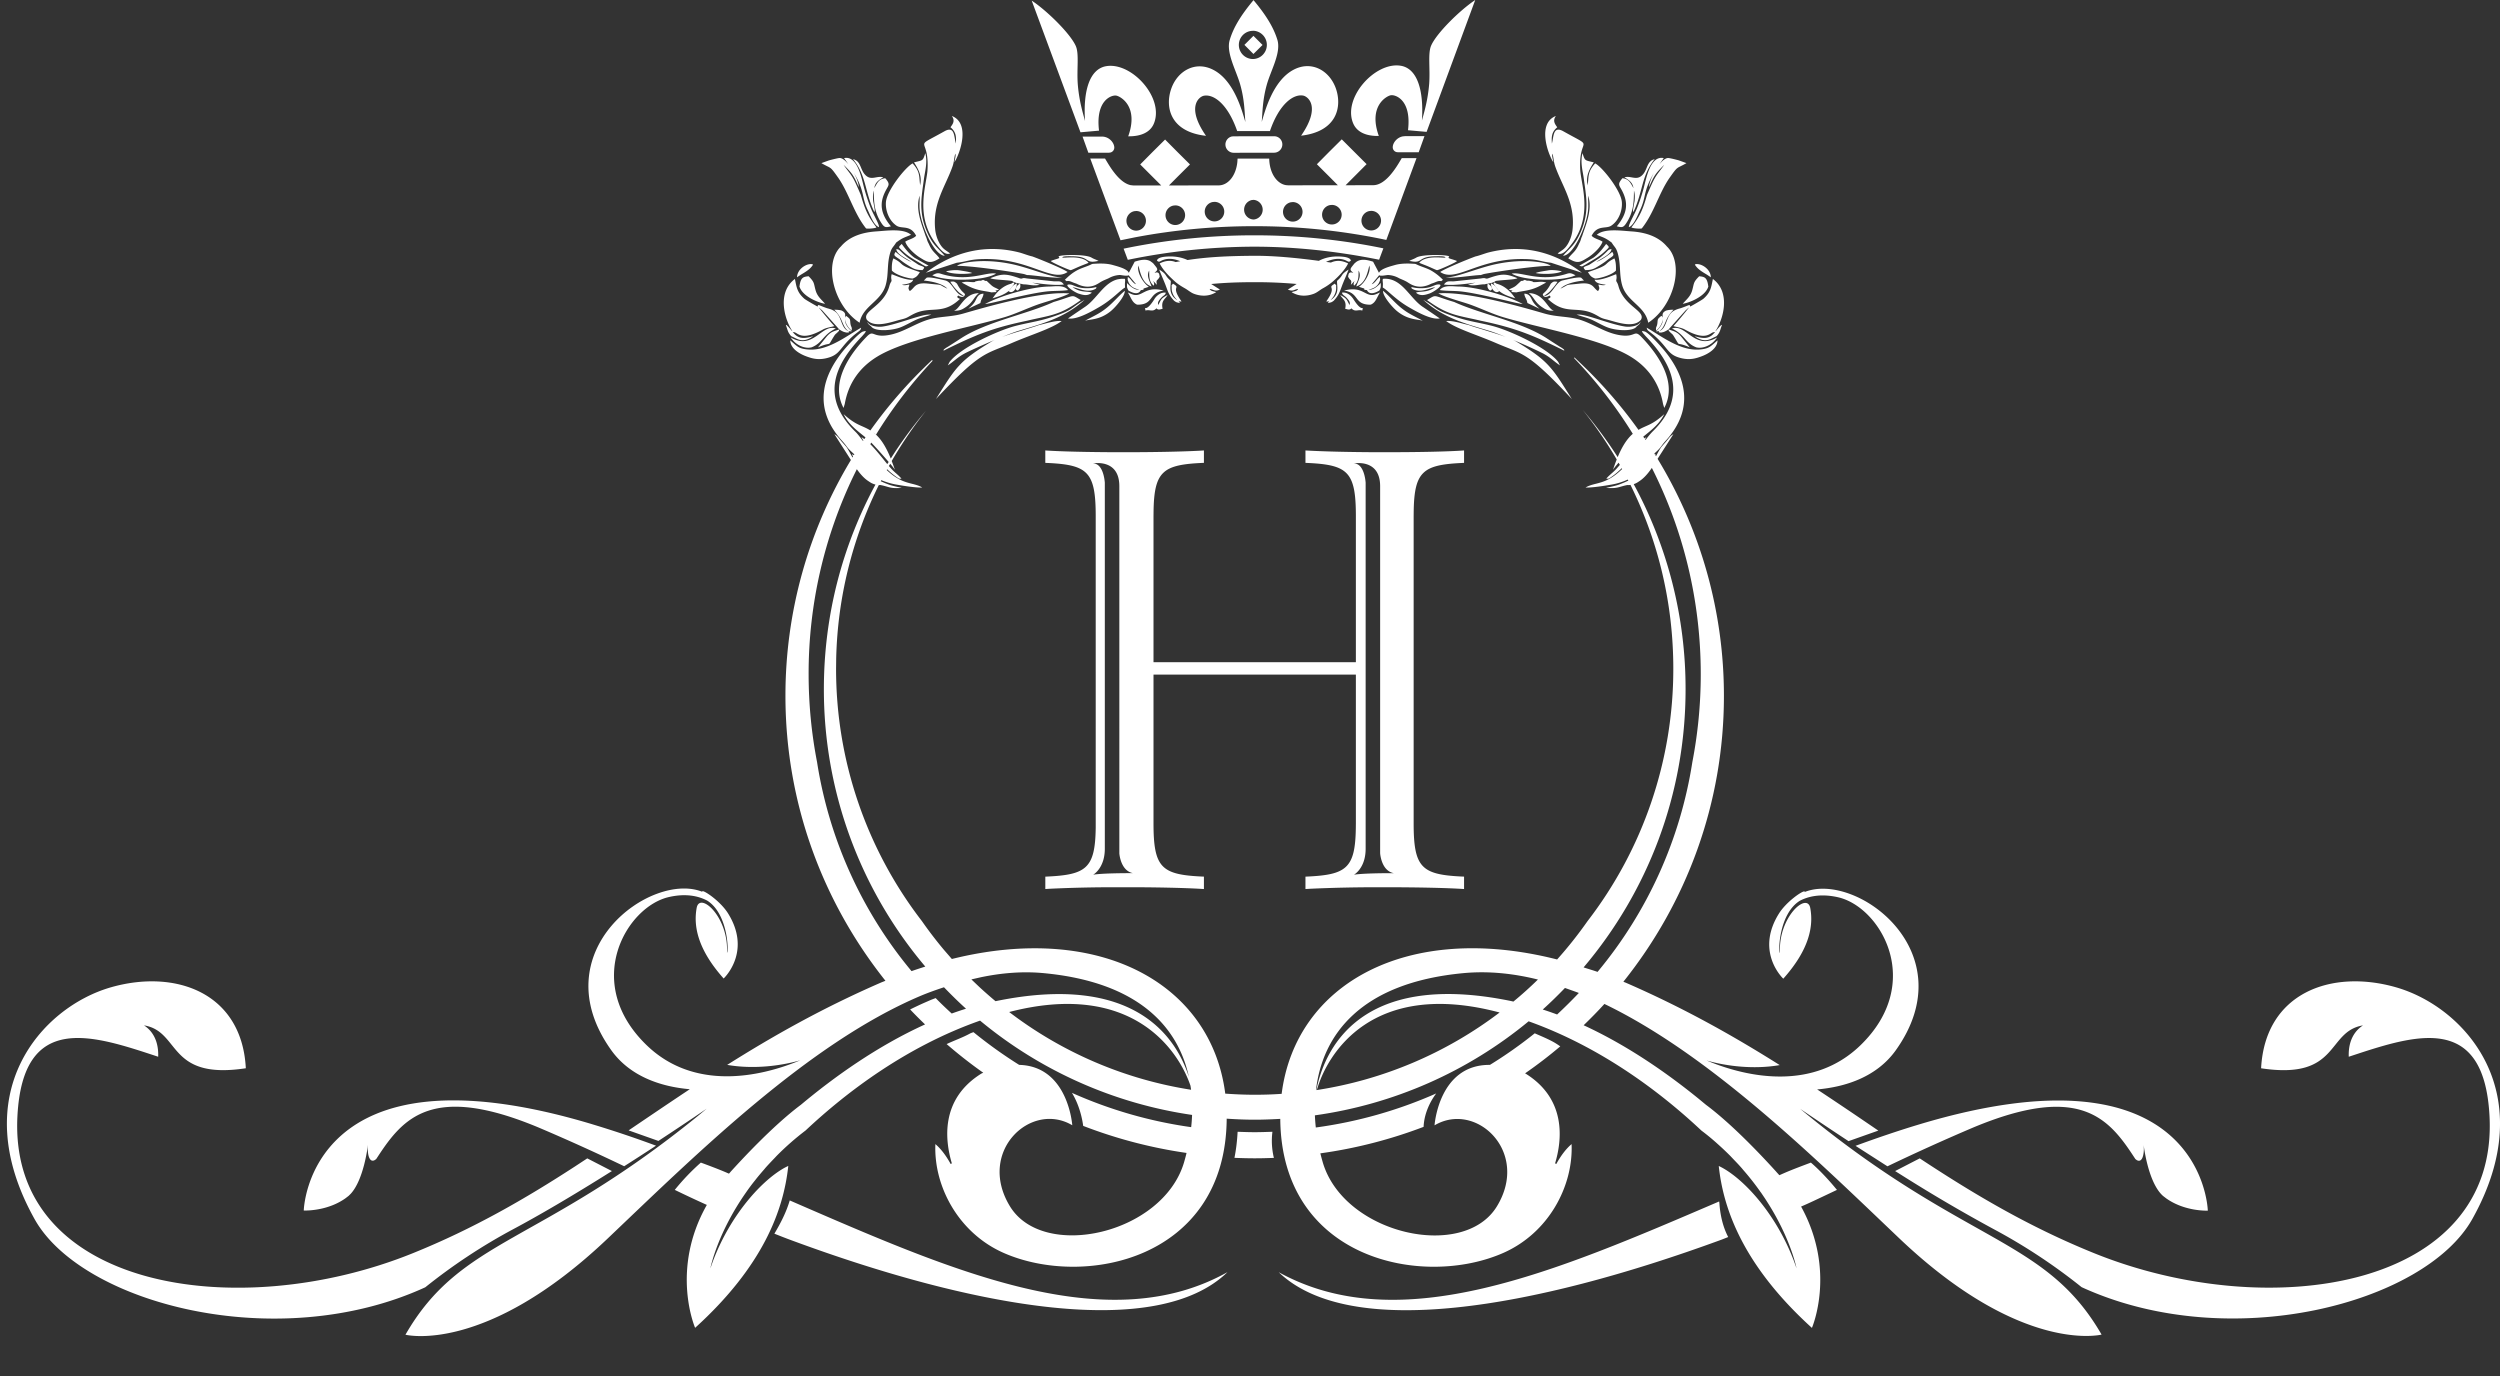 <svg xmlns="http://www.w3.org/2000/svg" width="109" height="60"><rect width="100%" height="100%" fill="#333333" stroke="none"/><path d="M71.59 14.431c.013 0 .037.006.034.003.033.01.066.015.1.024.198.088.679.632.808.785.947 1.13 1.386 2.549.096 3.97-.255.283-.168.262-.46.524l-.039.037.028.044c.007-.002.015-.003.038-.012l-.019.043.026.042c.079-.149.151-.284.222-.386.069-.09.168-.192.25-.291.102-.124.153-.21.285-.283-.228.359-.458.716-.688 1.074a19.87 19.87 0 012.892 10.337c0 4.707-1.642 9.032-4.384 12.462.051.021.102.04.153.063 2.535 1.106 4.685 2.324 6.664 3.571-1.122.196-2.313.051-3.188-.201 1.832.77 4.66 1.313 6.7-.655 2.826-2.73.884-6.045-.975-6.463-.742-.166-1.284-.042-1.662.156-.911.568-.948 2.237-.863 2.273-.085-1.554 1.184-2.679 1.32-1.957.144.778-.03 1.797-1.176 3.08l-.036-.036c-.196-.208-1.097-1.292-.156-2.8.317-.509.995-.98 1.116-.972l.017.01-.027.026c2.234-.931 7.066 2.597 3.984 6.902-.809 1.127-2.138 1.587-3.422 1.698.606.4 1.202.8 1.79 1.198l.877.597-1.299.46a173.31 173.31 0 01-2.11-1.41c7.189 5.964 10.668 5.56 13.143 9.844 0 0-3.48.887-8.829-4.205-3.701-3.523-8.235-7.99-12.848-10.211-.291.322-.595.628-.905.929 1.885.868 3.6 2.057 5.005 3.197l.344.284c.003.003-.006-.006.006.003 1.254.94 2.643 2.464 3.043 2.903.003.006.006.01.012.015l.124.136c.336-.15.538-.238 1.374-.55.4.342.815.796 1.136 1.19-.965.457-1.148.547-1.563.727 1.548 2.808.472 5.29.472 5.29-2.944-2.672-3.858-5.115-4.062-7.06.97.45 2.464 1.975 3.29 4.176l.101.283-.003-.015c-.038-.182-.307-1.32-1.195-2.75l-.125-.197-.045-.07-.174-.258c-.018-.024-.036-.045-.051-.069-.103-.144-.21-.289-.325-.436l-.036-.045a11.17 11.17 0 00-.37-.445c-.027-.033-.051-.063-.078-.093-.12-.138-.253-.274-.385-.412-.04-.042-.075-.081-.114-.12a13.128 13.128 0 00-.548-.517 9.745 9.745 0 00-.697-.574c-1.747-1.641-4.336-3.622-7.535-4.765a18.694 18.694 0 01-9.319 4.1c.007.178.022.355.04.53a19.38 19.38 0 005.25-1.485c-.31.411-.53.94-.55 1.457a20.608 20.608 0 01-4.502 1.155c.033.135.07.267.108.4.93 3.129 6.137 4.295 7.59 1.911 1.452-2.38-.915-4.605-2.719-3.532 0 0 .18-2.657 2.415-2.636a19.12 19.12 0 001.954-1.377c.265.118.533.226.788.364.111.06.22.132.325.205a19.71 19.71 0 01-1.537 1.178c.006 0 .012.003.018.006 1.801 1.115 1.597 2.907 1.293 3.917.018.009.033.02.051.03.235-.427.466-.698.668-.869.078 1.834-1.001 3.872-2.974 4.743-3.512 1.551-9.679.295-9.727-5.843-.37.02-.74.036-1.115.036-.412 0-.818-.018-1.221-.045-.042 6.147-6.215 7.403-9.727 5.852-1.973-.871-3.052-2.912-2.974-4.743.201.171.433.442.667.869.018-.01.033-.021.051-.03-.303-1.01-.508-2.802 1.293-3.917.024-.012.052-.021.076-.033a20.578 20.578 0 01-1.597-1.25c.343-.163.707-.286 1.037-.47.042-.018.088-.033.133-.05.631.513 1.296.991 1.993 1.427 2.141.057 2.315 2.633 2.315 2.633-1.804-1.073-4.17 1.149-2.718 3.532 1.453 2.384 6.66 1.215 7.59-1.911.039-.136.078-.274.11-.415a20.695 20.695 0 01-4.506-1.179c-.034-.264-.15-.883-.49-1.44a19.312 19.312 0 005.198 1.495c.021-.178.033-.355.04-.533a18.709 18.709 0 01-9.244-4.112c-3.235 1.137-5.848 3.139-7.61 4.792a11.797 11.797 0 00-1.245 1.091c-.042.042-.075.081-.114.12-.132.138-.265.277-.385.412-.027.033-.051.063-.078.093-.13.15-.256.298-.37.445l-.036.045c-.13.162-.25.325-.36.484-1.226 1.745-1.539 3.207-1.56 3.312v.003l.102-.287c.791-2.102 2.192-3.59 3.164-4.111l.13-.065c-.204 1.945-1.115 4.388-4.062 7.06 0 0-1.094-2.524.511-5.359a54.091 54.091 0 01-1.398-.655 9.798 9.798 0 011.137-1.19c.706.261.959.366 1.226.483l.064-.072c.003-.006.009-.009.012-.015.4-.439 1.789-1.96 3.042-2.903.01-.01.003 0 .006-.003 1.48-1.239 3.35-2.57 5.425-3.514-.223-.214-.44-.43-.65-.653.203-.1.405-.196.609-.287l.305-.133.199-.076c.225.232.46.454.7.674.208-.075.415-.145.623-.21-.33-.298-.65-.614-.96-.935-.354.117-.709.243-1.049.387-4.868 2.074-9.7 6.842-13.603 10.557-5.349 5.092-8.828 4.205-8.828 4.205 2.426-4.219 5.822-3.909 12.745-9.534l.39-.323-.544.37c-.36.242-.71.475-1.053.702l-.509.336-1.299-.46c.875-.592 1.762-1.194 2.667-1.795-1.283-.111-2.612-.568-3.421-1.698-3.082-4.308 1.75-7.833 3.984-6.902-.01-.009-.015-.018-.027-.027.039-.084.794.418 1.133.962.977 1.567-.032 2.676-.176 2.822l-.016.016c-1.146-1.284-1.32-2.303-1.176-3.081.135-.722 1.404.403 1.32 1.957.084-.037.045-1.705-.863-2.273-.379-.198-.92-.325-1.663-.156-1.858.418-3.8 3.733-.974 6.462 2.039 1.97 4.868 1.422 6.7.656-.876.252-2.066.397-3.19.201 1.978-1.247 4.128-2.465 6.662-3.57.082-.037.16-.064.238-.097-2.727-3.427-4.36-7.737-4.36-12.43 0-3.66.999-7.195 2.855-10.276l.23.36c-.316-.496-.634-.989-.95-1.485.132.072.183.16.285.283.082.099.18.201.25.291.08.115.162.272.252.442l.025-.036-.048-.105c.048.02.032.002.082.04l.024-.032a1.468 1.468 0 00-.08-.077c-.288-.262-.204-.24-.46-.523-1.29-1.422-.85-2.84.097-3.971.13-.153.61-.697.809-.785l.099-.024c-.003.003.02-.003.033-.003-.012.04-.006.033-.04.088l-.122.14c-1.131 1.17-1.886 2.619-.28 4.176.075.073.189.218.32.393l.015-.023a1.809 1.809 0 01-.082-.148l.126.086.049-.072c-.334-.277-.726-.549-.954-1.015.558.507.788.476 1.167.711a20.273 20.273 0 012.102-2.497l.315-.312.277-.267.015.045a19.831 19.831 0 00-2.464 3.217l-.122-.103c.344.25.583.69.767 1.143.392-.62.82-1.214 1.282-1.782l.25-.302-.235.305c-.457.601-.876 1.23-1.256 1.886.05.13.096.258.139.382a2.79 2.79 0 00-.205-.261l-.058.096c.032.038.065.076.1.114.157.174.32.28.451.439-.108-.003-.069.036-.291-.126a3.327 3.327 0 01-.336-.285l-.018.035c.714.672 1.132.516 1.548.76-.247.019-.84-.074-1.089-.12a3 3 0 01-.695-.2l-.024.047c.1.048.214.096.343.144.148.058.397.103.572.148-.527.036-.536-.048-.93-.126l-.07.002a17.99 17.99 0 00-1.858 7.56l-.005.44a18 18 0 003.744 11.013c.302.433.622.85.96 1.253l.344.397c6.48-1.611 11.312 1.094 11.92 5.87.424.03.85.049 1.284.049.393 0 .787-.012 1.175-.04.608-4.803 5.485-7.517 12.01-5.858.475-.529.917-1.088 1.326-1.671a18.013 18.013 0 003.74-11.01c0-2.875-.671-5.593-1.867-8.01a.527.527 0 01-.136.005c-.393.078-.402.162-.929.126.175-.045.424-.09.572-.148.154-.057.286-.115.4-.171l-.026-.046a2.86 2.86 0 01-.75.227c-.25.045-.842.138-1.089.12.425-.25.852-.083 1.594-.805a.242.242 0 00-.018-.036 3.51 3.51 0 01-.382.33c-.222.162-.183.123-.292.126.133-.16.295-.265.451-.439l.142-.162-.055-.096c-.124.145-.217.26-.246.31.05-.147.104-.299.164-.45a18.113 18.113 0 00-1.484-2.163 18.79 18.79 0 011.527 2.06c.164-.394.373-.772.658-1.015a19.73 19.73 0 00-2.265-2.988l-.29-.308.006-.04.325.31c.92.882 1.746 1.837 2.472 2.853.354-.209.587-.199 1.124-.686-.22.449-.59.717-.917.984.019.024.036.049.053.074l.082-.057-.053.1.02.028a3.33 3.33 0 01.286-.35c1.606-1.557.85-3.006-.28-4.175l-.123-.141c-.033-.055-.027-.049-.04-.088zM10.718 46.576c-3.44.523-2.835-1.608-4.44-1.87.565.37.634.99.619 1.368-2.824-.931-5.9-2.001-6.137 2.592-.388 7.547 9.604 9.065 17.244 5.972 2.662-1.076 4.908-2.38 7.064-3.78l.537-.353 1.074.553c-1.753 1.103-3.197 1.945-4.318 2.543a24.904 24.904 0 00-3.819 2.525c-6.461 2.961-14.977.707-17.034-2.973-3.051-5.464.286-9.243 3.344-10.111 2.805-.797 5.695.24 5.866 3.534zm93.733-3.534c3.055.868 6.395 4.647 3.343 10.105-2.056 3.68-10.572 5.937-17.036 2.973a24.91 24.91 0 00-3.813-2.519 68.82 68.82 0 01-3.92-2.293l-.398-.25 1.073-.553c2.325 1.533 4.718 2.967 7.602 4.133 7.64 3.09 17.632 1.572 17.241-5.972-.225-4.345-2.992-3.621-5.682-2.742l-.455.15c-.015-.378.054-.997.62-1.367-1.606.264-1.002 2.392-4.442 1.87.175-3.295 3.064-4.332 5.867-3.535zm-29.497 9.342c.006.024.009.051.012.078.033.493.147 1.025.384 1.473-.093.036-.186.075-.282.111-8.233 3.021-16.21 4.4-19.316 1.422 5.31 2.93 12.084-.033 19.202-3.084zm-40.52-.045l.755.328c6.793 2.945 13.24 5.641 18.329 2.798-3.073 2.979-10.96 1.6-19.1-1.422-.22-.081-.436-.168-.655-.255.276-.463.523-.947.67-1.45zm61.826.435v.01s-.996.048-1.816-.537l-.135-.104c-.596-.524-.804-1.911-.84-2.183l-.005-.032.006.08c.017.398-.093.702-.31.57l-.057-.043-.07-.106c-1.11-1.701-2.393-3.196-7.014-1.264a91.147 91.147 0 00-3.726 1.686l-1.392-.893c.92-.337 1.84-.652 2.76-.929 12.166-3.665 12.587 3.45 12.599 3.745zm-70.417-3.75a46.6 46.6 0 012.76.928c-.481.313-.947.616-1.389.896a88.756 88.756 0 00-3.726-1.686c-4.621-1.932-5.901-.437-7.014 1.264l-.07.106-.052.04c-.22.138-.33-.163-.315-.56l.006-.099c-.018.151-.195 1.52-.744 2.128l-.094.093-.006.006-.135.104c-.73.52-1.6.537-1.784.535l-.036-.001s.18-7.497 12.599-3.755zm29.635.32c-.05.392-.024.77.063 1.14-.276.01-.556.018-.835.018-.298 0-.59-.009-.884-.02.072-.359.117-.737.138-1.137.246.009.496.018.746.018.258 0 .517-.01.772-.018zm8.335-6.916c-4.507.421-6.155 2.703-6.437 5.101l.018-.003c.31-1.56 1.717-5.278 8.506-3.877.027.006.057.015.084.02.37-.303.728-.627 1.07-.961-1.088-.27-2.17-.379-3.24-.28zm-6.398 5.098a17.615 17.615 0 007.968-3.381c-5.542-1.476-7.517 1.791-7.968 3.381zM44 44.124a17.544 17.544 0 007.932 3.39l-.027-.177c-.56-1.638-2.634-4.581-7.905-3.213zm-1.252-1.512l-.396.09.342.326c.231.214.468.421.71.624 6.05-1.25 7.879 1.569 8.432 3.303-.472-2.18-2.195-4.139-6.341-4.527-.908-.084-1.825-.01-2.747.184zm25.484.463c-.312.324-.634.64-.968.94.21.067.418.139.626.217.327-.304.64-.616.947-.938-.01-.003-.018-.009-.027-.012-.19-.07-.385-.138-.578-.207zm3.788-22.677l-.011.018c-.147.217-.325.424-.514.55-.11.074-.152.105-.265.143a18.706 18.706 0 012.261 8.941c0 4.626-1.675 8.855-4.447 12.129.205.066.41.126.61.195a18.819 18.819 0 004.132-9.144c.24-1.241.367-2.522.367-3.835 0-3.24-.77-6.3-2.133-8.997zm-34.662.058l-.123.25a19.895 19.895 0 00-1.979 8.683c0 1.313.127 2.594.367 3.835a18.804 18.804 0 004.12 9.117c.198-.069.4-.135.6-.198a18.704 18.704 0 01-4.422-12.099c0-3.228.815-6.265 2.25-8.918a.23.23 0 01-.04-.01c-.13-.042-.169-.072-.286-.15-.178-.118-.345-.309-.487-.51zm26.475-.815v.54c-1.779.076-2.172.34-2.196 2.13l-.002.191V35.9c0 1.9.335 2.223 2.02 2.313l.178.008v.541c-.754-.051-2.053-.078-3.47-.078h-.342a64.66 64.66 0 00-2.86.064l-.243.014v-.54c1.778-.076 2.172-.34 2.196-2.13l.002-.192v-6.486h-8.823V35.9c0 1.9.335 2.223 2.02 2.313l.178.008v.541c-.832-.054-2.198-.081-3.445-.078h-.323a59.736 59.736 0 00-2.963.066l-.184.012v-.54c1.779-.076 2.172-.34 2.197-2.13V22.501c0-1.9-.334-2.222-2.018-2.312l-.18-.008v-.541c.697.047 1.868.073 3.148.077h.323c1.134 0 2.363-.02 3.205-.063l.24-.014v.54c-1.778.076-2.172.34-2.196 2.13l-.002.191v6.37h8.823v-6.37c0-1.9-.335-2.222-2.02-2.312l-.178-.008v-.541c.77.046 1.959.073 3.104.077h.341c1.417 0 2.716-.023 3.47-.077zm-16.177.565c.439 0 .506.727.514.839v15.961c0 .853-.51 1.133-.51 1.133.027-.007.329-.07 1.737-.07-.51-.097-.586-.765-.594-.86V21.198c0-1.218-1.147-.992-1.147-.992zm11.372 0c.439 0 .506.727.514.839v15.961c0 .74-.383 1.048-.486 1.117l-.023.015c.056-.011.365-.062 1.534-.068h.202c-.513-.098-.586-.766-.594-.86l-.001-.012v-16c0-1.218-1.146-.992-1.146-.992zm-21.042-.91l-.04.072c.168.167.329.361.476.54.092.112.175.22.263.326l.061-.092c-.245-.288-.589-.67-.76-.845zm8.392-6.515l.25.01c-.276.167-1.037.363-1.389.49-.47.167-.956.402-1.425.543-1.576.475-4.285.941-5.569 1.726-.758.462-1.25 1.148-1.41 2.044-.003.024-.057.192-.057.192-.602-1.136.3-2.378 1.016-3.114.325-.33.223.099 1.052-.084.58-.127 1.065-.484 1.63-.653.502-.15.974-.105 1.534-.267 1.105-.32 2.869-.813 4.095-.88l.273-.007zm20.952.887c.56.162 1.032.117 1.534.267.565.169 1.05.526 1.63.653.83.183.727-.247 1.052.084.715.736 1.618 1.978 1.016 3.114 0 0-.054-.168-.057-.192-.16-.896-.652-1.582-1.41-2.044-1.284-.785-3.993-1.25-5.569-1.726-.469-.141-.956-.376-1.425-.544-.352-.126-1.113-.322-1.39-.49 1.191-.09 3.344.508 4.62.878zm-20.046-.592c-.881.796-1.87 1.046-2.92 1.361a9.262 9.262 0 00-.668.253c.313-.117.665-.22.927-.3.237-.076.463-.139.67-.214.319-.075.722-.208.995-.178-.463.343-1.293.578-2.189.965-1.151.496-1.344.35-3.292 2.435.866-1.38 1.016-1.665 2.447-2.519a1.98 1.98 0 01.13-.066c-.526.223-1.1.478-1.33.601-.327.178-.462.343-.73.517l.081-.156c.484-.62 2.078-1.353 2.842-1.557.517-.138.989-.195 1.53-.367 1.089-.354.818-.379 1.507-.775zm14.772 0c.689.396.418.42 1.507.775.54.172 1.013.229 1.53.367.764.204 2.358.938 2.842 1.557l.08.156c-.267-.174-.402-.34-.73-.517a21.324 21.324 0 00-1.329-.6c.045.02.087.041.13.065 1.43.854 1.581 1.14 2.447 2.52-1.948-2.087-2.14-1.94-3.293-2.436-.896-.387-1.725-.622-2.188-.965.273-.03.676.103.995.178.207.075.433.138.67.213.262.081.614.184.926.3a8.973 8.973 0 00-.667-.252c-1.05-.315-2.039-.565-2.92-1.361zm-24.512 1.211c-.02.1-.03.108-.162.207-.072.058-.138.106-.213.175-.593.532-.533.811-1.158.953-.364.08-.62.006-.887-.097-.198-.075-.665-.3-.668-.685.295.262.364.34.656.385.902.141 1.744-.544 2.432-.938zm34.251 0c.689.394 1.53 1.08 2.433.938.292-.045.36-.123.655-.385-.003.385-.469.61-.667.685-.268.103-.523.178-.887.097-.626-.142-.565-.421-1.158-.953-.075-.07-.141-.117-.213-.175-.13-.099-.142-.108-.163-.207zm-24.674-1.205c-.923.682-1.365.667-2.34.901-1.518.316-2.266.629-3.55 1.26-.12.081-.169.024.105-.13.196-.126.391-.249.583-.375 1.122-.721 2.842-1.034 4.02-1.572.975-.286.734-.349 1.182-.084zm16.28.084c1.178.538 2.898.85 4.02 1.572.192.126.387.25.583.376.273.153.225.21.105.129-1.284-.631-2.033-.944-3.551-1.26-.974-.234-1.416-.219-2.34-.901.449-.265.208-.202 1.182.084zm11.44 1.56c.006-.003.033-.015-.006.03-.213.3-.589.46-.88.388-.488-.193-.479-.544-1.056-.82.613-.223.971.949 1.942.402zm-38.4-.403c-.577.277-.568.628-1.055.82-.292.073-.668-.086-.881-.387-.04-.045-.012-.033-.006-.03.97.547 1.329-.625 1.942-.403zm.145.041l-.005.044c-.008.07.01-.012-.065.083-.048.049-.066.052-.12.115-.368.58-.075.273-.621.493l-.113.048.37-.46c.165-.193.266-.228.456-.29l.098-.033zm36.166-.001c.258.09.363.098.556.324l.37.46c-.698-.31-.343.075-.734-.541-.054-.063-.072-.066-.12-.115-.075-.095-.057-.014-.065-.083l-.007-.045zm1.93-2.201c.788.592.46 1.743.111 2.275-.003.003.006.006.015-.003.015-.015.283-.351.265-.25-.078.205-.072.262-.163.389-.036.048-.05.078-.105.102-.222.09-.45.315-.92-.018.31.088.549.136.771-.053l.083-.082c.075-.07.01-.037.003-.037-.168-.033-.292.44-1.28-.117-.151-.084-.34-.102-.5-.15.13-.135.56-.652.665-.797-.027-.006-.015.021-.124.1l-.378.42-.373.418a1.212 1.212 0 01-.208.114l-.111.027c-.18-.006-.081-.012-.1-.054-.005-.012-.114.006-.126-.003.234-.21.284-.365.29-.485l-.002-.045-.001.04a.78.78 0 01-.287.46c-.03-.192.042-.123.06-.372.012-.148.019-.139.163-.268.005.005.042.01.06.058l.007.036-.003-.05c-.011-.113-.019-.193.146-.275a1.04 1.04 0 01.325-.036 1.48 1.48 0 00-.307.438c-.099.223-.138.367-.315.496.34-.135.28-.6.568-.841.108-.09.259-.133.373-.163.394-.135.382-.186.409-.069.033-.015.51-.285.577-.342.319-.283.337-.496.412-.863zm-40.024 0c.075.367.093.58.412.863.066.057.544.327.577.342.027-.117.015-.066.41.07.113.03.264.072.372.162.289.24.228.706.568.841-.177-.129-.216-.273-.315-.496-.1-.213-.187-.31-.307-.438.072-.006.267.009.325.036.165.082.157.162.146.274l-.005.051.009-.036a.09.09 0 01.051-.054c.153.125.16.116.171.264.018.25.09.18.06.372a.804.804 0 01-.286-.46l-.003-.04v.045c.005.103.042.231.2.399l.09.086c-.012.01-.12-.009-.127.003-.018.042.081.048-.099.054l-.111-.027a.984.984 0 01-.174-.092l-.034-.022-.373-.419-.378-.42c-.109-.078-.097-.105-.124-.099.106.145.536.662.665.797-.16.048-.349.066-.5.15-.989.556-1.112.084-1.28.117-.006 0-.072-.033.003.037.246.282.505.234.854.135-.47.333-.698.108-.92.018-.054-.024-.07-.054-.106-.102-.09-.127-.084-.184-.162-.388-.018-.102.25.234.265.25.009.008.018.005.015.002-.35-.532-.677-1.683.11-2.275zm34.08 1.551l.06.003c.045 0 .096 0 .153.009.42.057 1.359.439 1.918.514.22.03.59-.027.65-.21 0 .075-.06.129-.154.195-.15.246-.893.19-1.25.06-.226-.081-.485-.237-.707-.34-.197-.091-.435-.142-.62-.21l-.05-.021zm-28.134 0l-.048.021c-.186.068-.424.119-.621.21-.223.103-.481.259-.707.34-.358.13-1.1.186-1.25-.06-.094-.066-.157-.12-.154-.195.06.183.43.24.65.21.559-.075 1.497-.457 1.918-.514.056-.008.108-.009.152-.01l.06-.002zm29.86-1.759c.044.175-.004.226.005.292.006.048.048.057.094.225.243.896 1.214 1.083.98 1.473-.34.388-1.098.082-1.495-.015-.291-.069-.282-.11-.544-.24-.746-.37-1.26.072-2.02-.658.21-.079.075-.13.075-.148-.078.054-.19.102-.268.015-.051-.087-.02-.075.117-.216.097-.117.139-.183.208-.316.12-.102.13-.102.292-.08-.09.143-.175.243-.286.369-.12.138-.205.165-.3.252.357-.03.492-.604.802-.679.16-.036.707-.174.818-.117.039.039.078.08.12.12-.291.03-.794.111-1.028.355.46-.214.114-.142.803-.217.138-.015.31-.03.448.015.204.066.225.202.388.307.102-.141.036-.162.018-.283.108.003.189.057.324.006-.19-.027-.442-.05-.49-.222.169.039.538-.078.725-.156l.213-.082zm-31.587 0c.072.028.14.055.213.082.186.078.556.195.725.156-.048.171-.301.195-.49.222.135.051.216-.003.324-.006-.018.12-.084.142.018.283.163-.105.184-.24.388-.307.139-.045.31-.03.448-.015.689.075.343.003.803.217-.235-.244-.737-.325-1.028-.355.042-.04.08-.081.12-.12.111-.057.658.08.818.117.31.075.445.65.803.68-.097-.088-.18-.115-.301-.253a2.722 2.722 0 01-.286-.37c.163-.02.172-.02.292.081.07.133.111.199.207.316.139.141.169.13.118.216-.078.087-.19.04-.268-.015 0 .018-.135.07.075.148-.76.73-1.275.288-2.02.658-.262.13-.253.171-.545.24-.396.097-1.154.403-1.494.015-.234-.39.737-.577.98-1.473.045-.168.087-.177.093-.225.01-.066-.039-.117.007-.292zm32.242-1.866c.556.036 1.157.186 1.557.658.78.752.32 2.585-.814 3.325-.133-.73-.927-.917-1.134-1.627-.144-.493-.045-.943-.214-1.463-.063-.196-.15-.24-.243-.403-.277-.21-.346-.214-.653-.34.322-.285 1.029-.183 1.5-.15zm-31.398.15c-.306.126-.375.13-.652.34-.093.162-.18.207-.244.403-.168.52-.069.97-.213 1.463-.208.71-1.001.896-1.134 1.627-1.133-.74-1.593-2.573-.815-3.325.4-.472 1.002-.622 1.558-.658.472-.033 1.179-.135 1.5.15zm20.58 2.44c.249.205.483.494.772.731.349.286.607.376.968.58-.198-.078-.637-.018-1.133-.426-.208-.172-.626-.656-.608-.884zm-11.261 0c.018.23-.4.713-.608.885-.496.408-.935.348-1.133.426.36-.204.62-.294.968-.58.289-.237.523-.526.773-.73zm13.016.716c.24.163.481.325.719.49-.367.066-.971-.27-1.36-.496-.586-.342-.934-.754-1.12-.847-.013 0 0-.076 0-.163-.004-.093-.025-.192.005-.222.83-.07 1.155.857 1.756 1.238zm-13.176-1.24l.16.002c.03.03.009.13.006.222 0 .087.012.163 0 .163-.187.093-.533.505-1.122.847-.388.226-.992.562-1.359.496.238-.165.478-.327.719-.49.52-.33.834-1.07 1.449-1.216l.147-.023zm-6.197.627c-.255.198-.25.418-.643.652a.657.657 0 01-.454.109c.261-.033.436-.76 1.097-.76zm23.974 0c.661 0 .836.728 1.097.76a.648.648 0 01-.454-.108c-.394-.234-.388-.454-.643-.652zm-7.638.277c.4.634.433.201.376.484-.165-.067-.307.084-.475-.1l-.02.021c-.004 0-.013.01-.013.01-.072.045-.141.011-.238-.01.082-.366-.132-.43-.213-.6.304.159.274.2.406.438.006-.081.054-.114-.13-.316-.105-.114-.177-.11-.204-.225.217-.036.397.117.511.298zm-8.278-.302l.09.004c-.026.114-.099.111-.204.225-.183.202-.135.235-.13.316.133-.237.103-.28.407-.439-.081.172-.295.235-.214.601-.093.021-.165.055-.237.01l-.005-.005-.007-.005-.021-.02c-.169.183-.31.032-.475.099-.057-.283-.024.15.376-.484a.641.641 0 01.335-.286l.085-.016zm-7.862.046c-.003.15-.106.226-.133.409l-.532.252c.132-.11.253-.225.322-.37.084-.168.13-.276.343-.29zm23.582 0c.214.015.259.123.343.292.07.144.19.258.322.37l-.532-.253c-.027-.183-.13-.259-.133-.409zm-15.723-.132c-.661.093-.43.58-1.076.613-.06.003-.087.006-.138-.027-.172-.1-.21-.28-.352-.505.06.024.117.051.174.075.46.184.548-.388 1.392-.156zm9.256.156l.174-.075c-.141.225-.18.406-.352.505-.051.033-.078.03-.138.027-.647-.033-.415-.52-1.077-.613.845-.232.933.34 1.393.156zm-13.426-.18c-.232.042-.59.03-.86.054-.85.078-2.574.562-2.757.553.68-.364 1.987-.745 2.778-.76.268-.003.656-.085.839.153zm17.043-.153c.79.015 2.099.396 2.778.76-.183.009-1.906-.475-2.757-.553-.27-.024-.626-.012-.86-.054.183-.238.571-.156.839-.153zm-28.355-.448c.27.27.214.3.307.622.081.273.253.39.409.577-.223-.027-.977-.292-1.116-.754a.593.593 0 00.012-.076c.055-.321.166-.348.388-.37zm38.828 0c.222.02.333.048.387.37.003.023.006.047.013.075-.139.462-.894.727-1.116.754.156-.186.328-.304.409-.577.093-.322.039-.352.307-.622zm-15.287-.292c-.021.078-.226.544-.28.691-.114.307-.147.427-.367.668-.126.093-.105.06-.255.105.018-.027.033-.063.06-.084-.096.02-.135.012-.126.003.505-.713-.015-.538.37-.77.08.118.054 0 .057.18a.582.582 0 01-.03.205c-.052.162-.13.24-.217.34.436-.277.262-.659.289-.848.294-.255.123-.252.499-.49zm-8.254 0c.376.238.205.235.5.49.026.19-.148.571.288.848-.087-.1-.166-.178-.217-.34a.58.58 0 01-.03-.204c.003-.18-.024-.063.057-.18.382.23-.135.056.37.769.01.009-.03.018-.126-.003.027.02.042.057.06.084-.15-.045-.13-.012-.255-.105-.22-.24-.253-.361-.367-.668-.054-.147-.259-.613-.28-.69zm14.707.616c.318.075.589.313.77.577.014.021.032.04.047.06-.24-.069-.514-.156-.703-.318-.111.13-.349-.012-.361-.337.185.085.208.154.297.265l.051.057-.113-.144-.124-.16c.04-.012-.024-.11.136 0zm-21.024 0l-.124.16-.12.151.059-.064c.073-.089.101-.15.204-.215l.092-.05c-.012.325-.25.466-.36.337-.152.13-.358.212-.557.274l-.147.045.048-.06c.18-.265.45-.503.77-.578.159-.11.096-.012.135 0zm10.494-1.217c.83-.002 1.807.09 2.78.22.275-.147.58-.201.894-.19.135.006.475.021.505.18-.105.1-.123.021-.283-.033-.27-.09-.541-.03-.802.088l.215.03c.207-.095.442-.113.75.039-.15.3-.43.574-.653.775a2.459 2.459 0 01-.454.313c-.132.075-.25.183-.388.234-.31.117-.658.123-.968-.069.093-.045.229-.03.283-.141-.178.018-.217.129-.448.027l.383-.244a19.916 19.916 0 00-1.826-.078c-.754 0-1.334.026-1.9.08l.381.242c-.231.102-.27-.01-.448-.027.054.111.19.096.283.141-.31.192-.659.186-.969.07-.138-.052-.255-.16-.387-.235-.16-.09-.32-.19-.454-.313-.223-.201-.503-.475-.653-.775.281-.14.502-.135.697-.061l.201-.036c-.24-.099-.487-.143-.733-.06-.159.054-.177.133-.282.033.03-.159.37-.174.505-.18.289-.01.57.035.827.155.861-.13 1.708-.178 2.944-.185zm-8.1 1.25l.071.006c.178.042.304.169.734.157.138-.003.225-.015.367-.048.024-.006 0 .063-.012.066-.361.228-.791-.042-1.017-.06.391.258.629.153.842.237-.174.156-.385.105-.544.051-.174-.037-.663-.368-.488-.406l.048-.003zm15.659.41c-.16.053-.37.104-.544-.052.213-.084.45.021.841-.237-.225.018-.655.288-1.016.06-.012-.003-.036-.072-.012-.066.141.033.229.045.367.048.43.012.556-.115.734-.157.439-.066-.172.361-.37.403zm-2.412-1.402l.256.484a.274.274 0 01.024-.039c.105-.153.508-.252.652-.294.301-.09.635-.072.84-.06.093.006.08.009.165.048.171.078.382.135.565.231a2.3 2.3 0 01.544.421c-.027.018-.05.039-.075.057-.15-.03-.204.042-.427.108-.592.304-.93.003-1.082-.084-.142-.078-.241-.108-.331-.153a1.076 1.076 0 00-.466-.138c-.07-.006-.322.063-.4.009l-.325.393c.06-.027.027.003.114-.072.09-.078.127-.177.247-.246l.006.126c-.1.346-.349.376-.505.433.198.009.36-.12.538-.298-.018.15.027.16-.066.33-.13.076-.421.23-.541-.017-.163-.018-.106-.024-.12-.07-.076-.023-.151-.05-.23-.074.255-.176.488-.586.468-.85l-.017-.079-.027.12c-.087.368-.224.699-.543.794.099-.274.231-.454.105-.695-.01.21.027.472-.196.658-.018-.02-.024-.054-.018-.09.003-.042.021-.072.036-.114l-.162.171c.06-.261-.018-.147-.12-.36.02-.078.015-.142.078-.172s.084.006.15 0c-.204-.14-.114-.186.045-.396l.049-.043c.21-.183.475-.132.77-.039zm-9.706-.019l.081.058.048.043c.16.21.25.255.046.396.066.006.087-.03.15 0s.057.094.078.172c-.102.213-.18.099-.12.36l-.163-.17c.015.041.034.071.037.113.006.036 0 .07-.019.09-.222-.186-.186-.447-.195-.658-.126.24.006.421.105.695-.319-.095-.456-.426-.543-.794l-.029-.122-.015.08c-.018.236.164.585.383.784l.084.067c-.078.024-.153.05-.229.075-.015.045.043.05-.12.069-.12.246-.412.093-.541.018-.093-.171-.048-.18-.066-.33.177.177.34.306.538.297-.139-.051-.352-.08-.467-.329l-.038-.104.006-.126c.12.069.156.168.246.246.088.075.055.045.115.072L49.208 12c-.078.054-.33-.015-.4-.01a1.095 1.095 0 00-.466.139c-.09.045-.19.075-.33.153-.154.087-.49.388-1.083.084-.223-.066-.277-.138-.427-.108-.024-.018-.048-.039-.075-.057.177-.174.327-.304.544-.42.183-.097.394-.154.565-.232.084-.04.072-.042.166-.048.204-.012.538-.03.838.06.145.042.548.141.653.294l.013.02.011.02.256-.485c.257-.081.492-.13.688-.019zm16.321.81c.136.066.097.018.24.048.202.04.04.051.193.051.19 0 .277-.042.5.018-.097.051-.193.102-.286.153-.424.214-.746.21-1.014.277l-.207-.015-.006-.026-.01-.006.013-.004a.255.255 0 00.042-.024l-.162-.042c.108-.075.213-.084.336-.196.415-.378.034-.072.361-.234zm-23.621 0c.327.162-.055-.144.36.234.093.084.175.11.256.15l.081.046-.162.042c.018.012.032.02.042.024l.011.004-.008.006-.006.026-.208.015c-.27-.066-.589-.063-1.013-.277l-.286-.153c.223-.06.31-.018.5-.018.153 0-.01-.012.192-.05.144-.031.105.017.24-.049zm23.3-.072c-.097.066-.67.075-.95.12-.09.075-.226.096-.343.117.141.084.144.127.192.24-.03.013-.072.142-.177-.026-.04-.063-.033-.127-.021-.214-.042.012-.09.018-.13.03-.24-.003-.442.09-.727.018l.327-.09c-.342.042-.97.135-1.377.081.13-.18.232-.132.424-.138l1.188-.126c.234-.045.165.02.283.003a.43.43 0 00.075-.024c.556-.19.727-.196 1.236.009zm-21.746-.01a.41.41 0 00.075.025c.118.018.048-.048.283-.003l1.188.126c.192.006.294-.042.424.138-.406.054-1.035-.039-1.378-.08l.328.09c-.238.06-.417.005-.61-.013l-.117-.006-.063-.015-.067-.015c.012.087.018.15-.02.214-.109.168-.148.039-.178.027.048-.114.05-.157.192-.24-.117-.022-.252-.043-.343-.118-.28-.045-.853-.054-.95-.12.508-.205.68-.199 1.236-.01zm24.277-.116c-.586.276-2.246.255-2.781-.073.424-.096 1.212.388 2.405.006.145-.045.205-.024.376.067zm-27.669-.067c1.194.382 1.982-.102 2.406-.006-.535.328-2.195.35-2.781.073.17-.09.231-.112.375-.067zm-2.071-.67c.544.277.105.25 1.154.598-.096.15-.129.205-.294.274-.064.036-.716-.114-.926-.34-.01-.192.003-.397.066-.532zm31.436 0c.063.135.075.34.066.532-.21.226-.863.376-.926.34-.165-.07-.198-.123-.294-.274 1.049-.348.61-.321 1.154-.598zm-3.969.117c.277-.003.992.036 1.194.208-.562-.01-2.204.222-2.905.354-.048.012-.093.03-.141.046-.31.003-1.308.17-1.53.096.372.048 1.404-.412 2.213-.577.37-.076.754-.124 1.17-.127zm-23.498 0c.415.003.8.051 1.17.127.808.165 1.84.625 2.212.577-.222.075-1.22-.093-1.53-.096-.045-.015-.093-.034-.141-.046-.701-.132-2.343-.363-2.905-.354.201-.172.917-.21 1.194-.208zm31.072.13c.256.006.596.255.599.577a5.55 5.55 0 00-.16-.108c-.153-.094-.36-.208-.48-.364-.079-.102-.037-.054-.055-.087.036-.01.036-.018.096-.018zm-38.644 0c.06 0 .06.009.097.018-.018.033.024-.015-.054.087-.12.156-.328.27-.482.364-.054.036-.108.072-.159.108.003-.322.343-.571.598-.577zm9.096-.505c.15.039.418.144.56.171.285.102 1.331.526 1.542.68-.677.465-1.618-.566-3.548-.566-.737 0-.767.105-1.284.162-.448.148-.896.292-1.347.436 1.218-.925 2.604-1.26 4.077-.883zm24.527.883c-.451-.144-.9-.288-1.347-.436-.517-.057-.547-.162-1.284-.162-1.93 0-2.872 1.031-3.548.565.21-.153 1.257-.577 1.542-.679.142-.027.41-.132.56-.171 1.473-.376 2.86-.042 4.077.883zm-.875-.06c-.244.135-.923.13-1.143.072.139-.057.376-.084.539-.114.147-.033.442-.003.604.042zm-26.35-.054l.103.012c.163.03.4.057.538.114-.219.057-.902.063-1.142-.072.097-.027.242-.048.375-.054h.125zm5.846-.544c.136.078.19.078.304.144-.051.006-.1.015-.15.024-.427.064-.256-.213-.963-.228-.078 0-.457-.018-.466.051.015.051.83-.132 1.143.228-.006.019-.192.079-.376.157-.192.081-.385.177-.403.168-.024.021-.917-.373-.863-.4.232-.096.433-.105.343-.177-.12-.093 1.16-.138 1.431.033zm15.585-.033c-.09.072.111.081.343.177.054.027-.84.421-.863.4-.018.01-.21-.087-.403-.168-.184-.078-.37-.138-.376-.157.313-.36 1.127-.177 1.142-.228-.009-.07-.387-.051-.466-.051-.703.015-.535.292-.962.228-.05-.009-.099-.018-.15-.024.114-.066.168-.066.304-.144.27-.171 1.551-.126 1.43-.033zm-24.1-.334c.168-.006.135.088.53.388.134.09.27.177.405.268.084.063.247.078.283.15a.3.3 0 01-.078.105c-.316-.003-.406-.069-.68-.243a2.971 2.971 0 01-.325-.235c-.213-.147-.273-.156-.165-.318.201.177.466.351.688.441-.174-.138-.628-.318-.658-.556zm31.184 0c-.03.238-.484.418-.659.556.223-.09.488-.264.689-.441.108.162.048.17-.165.318a2.844 2.844 0 01-.325.235c-.274.174-.361.24-.68.243a.3.3 0 01-.078-.105c.036-.072.199-.087.283-.15l.406-.268c.394-.3.36-.394.529-.388zm-30.946-.231c.17.24.354.46.559.604l.61.343c-.147.054-.111.033-.258-.04-.38-.246-.614-.315-1.023-.745a.304.304 0 00.004-.043l-.002-.007.022-.028.044-.042.044-.042zm30.711 0c.03.027.058.057.088.084l.02.027c0 .017 0 .031.004.051-.412.43-.647.5-1.023.746-.147.072-.111.093-.258.039l.61-.343c.205-.144.388-.364.56-.604zm-1.031-3.959c.114.346.09.304.493.403-.22.34-.318.575-.288.874l.02.129.015-.12c.03-.313.011-.504.313-.838.301.147 1.119 1.172 1.164 1.68.03.346-.117.797-.448 1.025-.235.175-.616-.048-.87.451.124.13.32.156.476.256-.087.27-.448.577-.64.694-.337.207-.448.286-.854.033.171-.234.315-.273.469-.637.087-.153.072-.205.135-.334.171-.517.454-1.154.265-1.758-.012.225.02.409-.01.658-.08.7-.637 1.95-1.088 1.96.334-.388.523-.454.785-1.07.373-.88.22-1.533.123-2.279-.042-.33-.165-.715-.06-1.127zm-28.652 0c.105.412-.018.797-.06 1.127-.097.746-.25 1.398.123 2.279.262.616.451.682.785 1.07-.451-.01-1.008-1.26-1.089-1.96-.03-.25.003-.433-.009-.658-.19.604.093 1.241.265 1.758.063.13.048.18.135.334.154.364.298.403.47.637-.407.253-.518.174-.855-.033-.192-.117-.553-.424-.64-.694.156-.1.352-.127.475-.256-.253-.499-.635-.276-.869-.45-.33-.23-.478-.68-.448-1.026.045-.508.863-1.533 1.164-1.68.302.334.283.525.313.838l.014.12.02-.129c.03-.3-.066-.535-.287-.874.403-.1.379-.057.493-.403zm14.31 3.583c1.9-.003 3.8.184 5.661.568l-.186.496c-1.807-.363-3.635-.57-5.476-.568a27.573 27.573 0 00-5.481.574l-.183-.487c1.86-.387 3.761-.58 5.664-.583zM41.5 5.056c.824.322.352 1.647.115 2.014.012-.123.075-.286.036-.37-.057.187-.045.346-.126.571-.307.86-.854 1.575-.755 2.688a1.6 1.6 0 00.195.652c.157.273.283.294.46.442-.216.084-.409-.145-.634-.445-.875-1.184-.427-2.444-.355-3.141.111-1.593-.73-.917.737-1.74.457-.26.418.222.502.531.02-.294.015-.502-.235-.71.115-.152.205-.288.06-.492zm26.337 0c-.144.204-.054.34.06.493-.249.207-.255.415-.234.71.084-.31.045-.791.502-.533 1.467.824.626.148.737 1.74.072.698.52 1.958-.355 3.142-.226.3-.415.529-.634.445.177-.148.303-.169.46-.442a1.6 1.6 0 00.195-.652c.1-1.113-.448-1.828-.755-2.688-.08-.225-.069-.384-.126-.57-.039.083.024.246.036.369-.237-.367-.71-1.692.114-2.014zm-9.336 1.019l.541.541.542.541-.542.544-.375.376 1.208-.003c.536-.003.99-.75 1.198-1.107l.044-.074h.644l-1.317 3.568a27.69 27.69 0 00-5.795-.599 27.873 27.873 0 00-5.177.488l-.617.126-1.32-3.565h.644c.173.29.597 1.054 1.12 1.162l.121.013h1.21l-.377-.376-.54-.54.54-.545.545-.541.54.544.545.541-.544.541-.373.376 2.162-.003c.416 0 .762-.42.821-1.026l.009-.143h1.38c.011.633.33 1.096.735 1.159l.095.007 2.162-.003-.373-.376-.541-.54.54-.545.545-.541zM49.536 9.2l-.077.007a.429.429 0 00.077.85.43.43 0 00.427-.43.425.425 0 00-.427-.427zm10.244-.006l-.076.008a.427.427 0 10.076-.008zM37.674 8.191c.075.28.168.562.276.842.127.33.391.74.373.871-.213-.069-.367-.487-.478-.724-.295-.604-.126-.815-.613-1.641.13.246.216.496.207.616-.22-.529-.315-.625-.658-.97.132.204.3.38.418.594.084.136.264.56.333.722.172.613.316.944.674 1.403.054.046-.436.088-.451.049-.52-.653-.734-1.503-1.188-2.174-.409-.58-.297-.4-.754-.667l.324-.117c.103-.03.38-.1.46-.105.12-.01.262.108.394.276a6.663 6.663 0 00-.19-.273c.587-.124.762.88.873 1.298zM72.54 6.893c-.07.096-.132.186-.19.273.133-.168.274-.285.395-.276.08.006.357.075.46.105l.324.117c-.457.267-.345.087-.754.667-.454.67-.668 1.521-1.188 2.174-.015.039-.505-.003-.451-.049.358-.46.502-.79.673-1.403.07-.163.25-.586.334-.722.117-.213.286-.39.418-.595-.343.346-.439.442-.658.971-.01-.12.078-.37.207-.616-.487.826-.319 1.037-.613 1.641-.112.237-.268.655-.478.724-.018-.132.246-.54.372-.871.109-.28.202-.562.277-.842.111-.418.286-1.422.872-1.298zm-35.348.045c.379.093.294.499.583.733.235.195.47-.018.737.06-.247.15-.352.24-.394.47.126-.205.183-.398.48-.43.223.26.151.294.03.52-.3.558-.246 1.018.217 1.577-.204.048-.273.073-.405-.126-.331-.496-.337-.94-.343-1.43-.042.138-.04.273-.027.453.024.12.045.244.066.367.002.06.005.06.002.068l-.014.05c-.424-.879-.343-1.591-.932-2.312zm34.954 0c-.59.721-.508 1.433-.932 2.311-.021-.084-.015-.018-.012-.117.021-.123.042-.247.066-.367.015-.18.015-.315-.027-.454-.006.49-.012.935-.343 1.431-.132.199-.201.174-.406.126.463-.559.518-1.019.217-1.578-.12-.225-.193-.258.03-.52.298.033.355.226.481.43-.042-.228-.147-.319-.394-.469.268-.078.502.135.737-.06.289-.234.204-.64.583-.733zM51.244 8.955l-.077.007a.428.428 0 00.077.849.43.43 0 00.427-.43.427.427 0 00-.427-.426zm6.831-.021l-.077.006a.427.427 0 10.077-.006zm-1.71-.124l-.077.008a.426.426 0 10.503.419.427.427 0 00-.427-.427zm-3.413-.009l-.077.007a.426.426 0 10.077-.007zm1.707-.087l-.077.007a.43.43 0 00.077.85.43.43 0 000-.857zm.893-2.774c.199 0 .358.159.358.357a.36.36 0 01-.358.361l-1.77.003a.36.36 0 01-.073-.711l.072-.007 1.771-.003zm-7.508.015c.313 0 .533.264.539.472a.22.22 0 01-.166.222l-.069.01h-.896l-.253-.704h.845zm14.063-.018l-.252.703h-.896l-.07-.009a.216.216 0 01-.165-.222c.006-.182.18-.414.438-.463l.1-.01h.845zM44.983.027c.674.445 1.7 1.458 1.925 1.987.147.343.033 1.013.084 1.668.057.695.207 1.197.316 1.593-.088-1.301.192-2.275.935-2.392 1.121-.175 2.547 1.418 2.056 2.528-.153.34-.523.54-1.109.532.466-1.293-.322-1.735-.517-1.774-.199-.039-.917.193-.755 1.527l-.809.072-2.126-5.74zM64.32 0L62.2 5.75l-.811-.072c.162-1.334-.557-1.563-.755-1.524-.195.04-.983.484-.517 1.774-.59.012-.956-.19-1.11-.53-.493-1.106.932-2.705 2.054-2.533.743.114 1.02 1.088.935 2.39.108-.394.259-.9.316-1.594.05-.655-.063-1.325.084-1.668C62.622 1.46 63.646.448 64.32 0zm-9.667.006c.533.637.87 1.175 1.04 1.728.172.563-.282 1.323-.46 1.957-.189.67-.186 1.218-.222 1.626.133-.438.475-1.803 1.398-2.281.782-.406 1.564.042 1.838.83.276.802.036 1.872-1.519 2.05.881-1.275.292-1.708.096-1.747-.424-.084-1.046.352-1.455 1.545h-1.428c-.412-1.19-1.032-1.623-1.456-1.539-.198.04-.787.475.097 1.747-1.555-.172-1.795-1.242-1.519-2.044.27-.788 1.056-1.239 1.837-.833.924.475 1.266 1.84 1.399 2.278-.036-.408-.033-.955-.223-1.626-.177-.631-.628-1.394-.46-1.954.165-.559.505-1.1 1.037-1.737zm0 1.335l-.09.006a.615.615 0 00.09 1.226.617.617 0 000-1.232zm-.003.222l.397.397-.397.394-.394-.397.394-.394z" fill="#FFF" fill-rule="evenodd"/></svg>